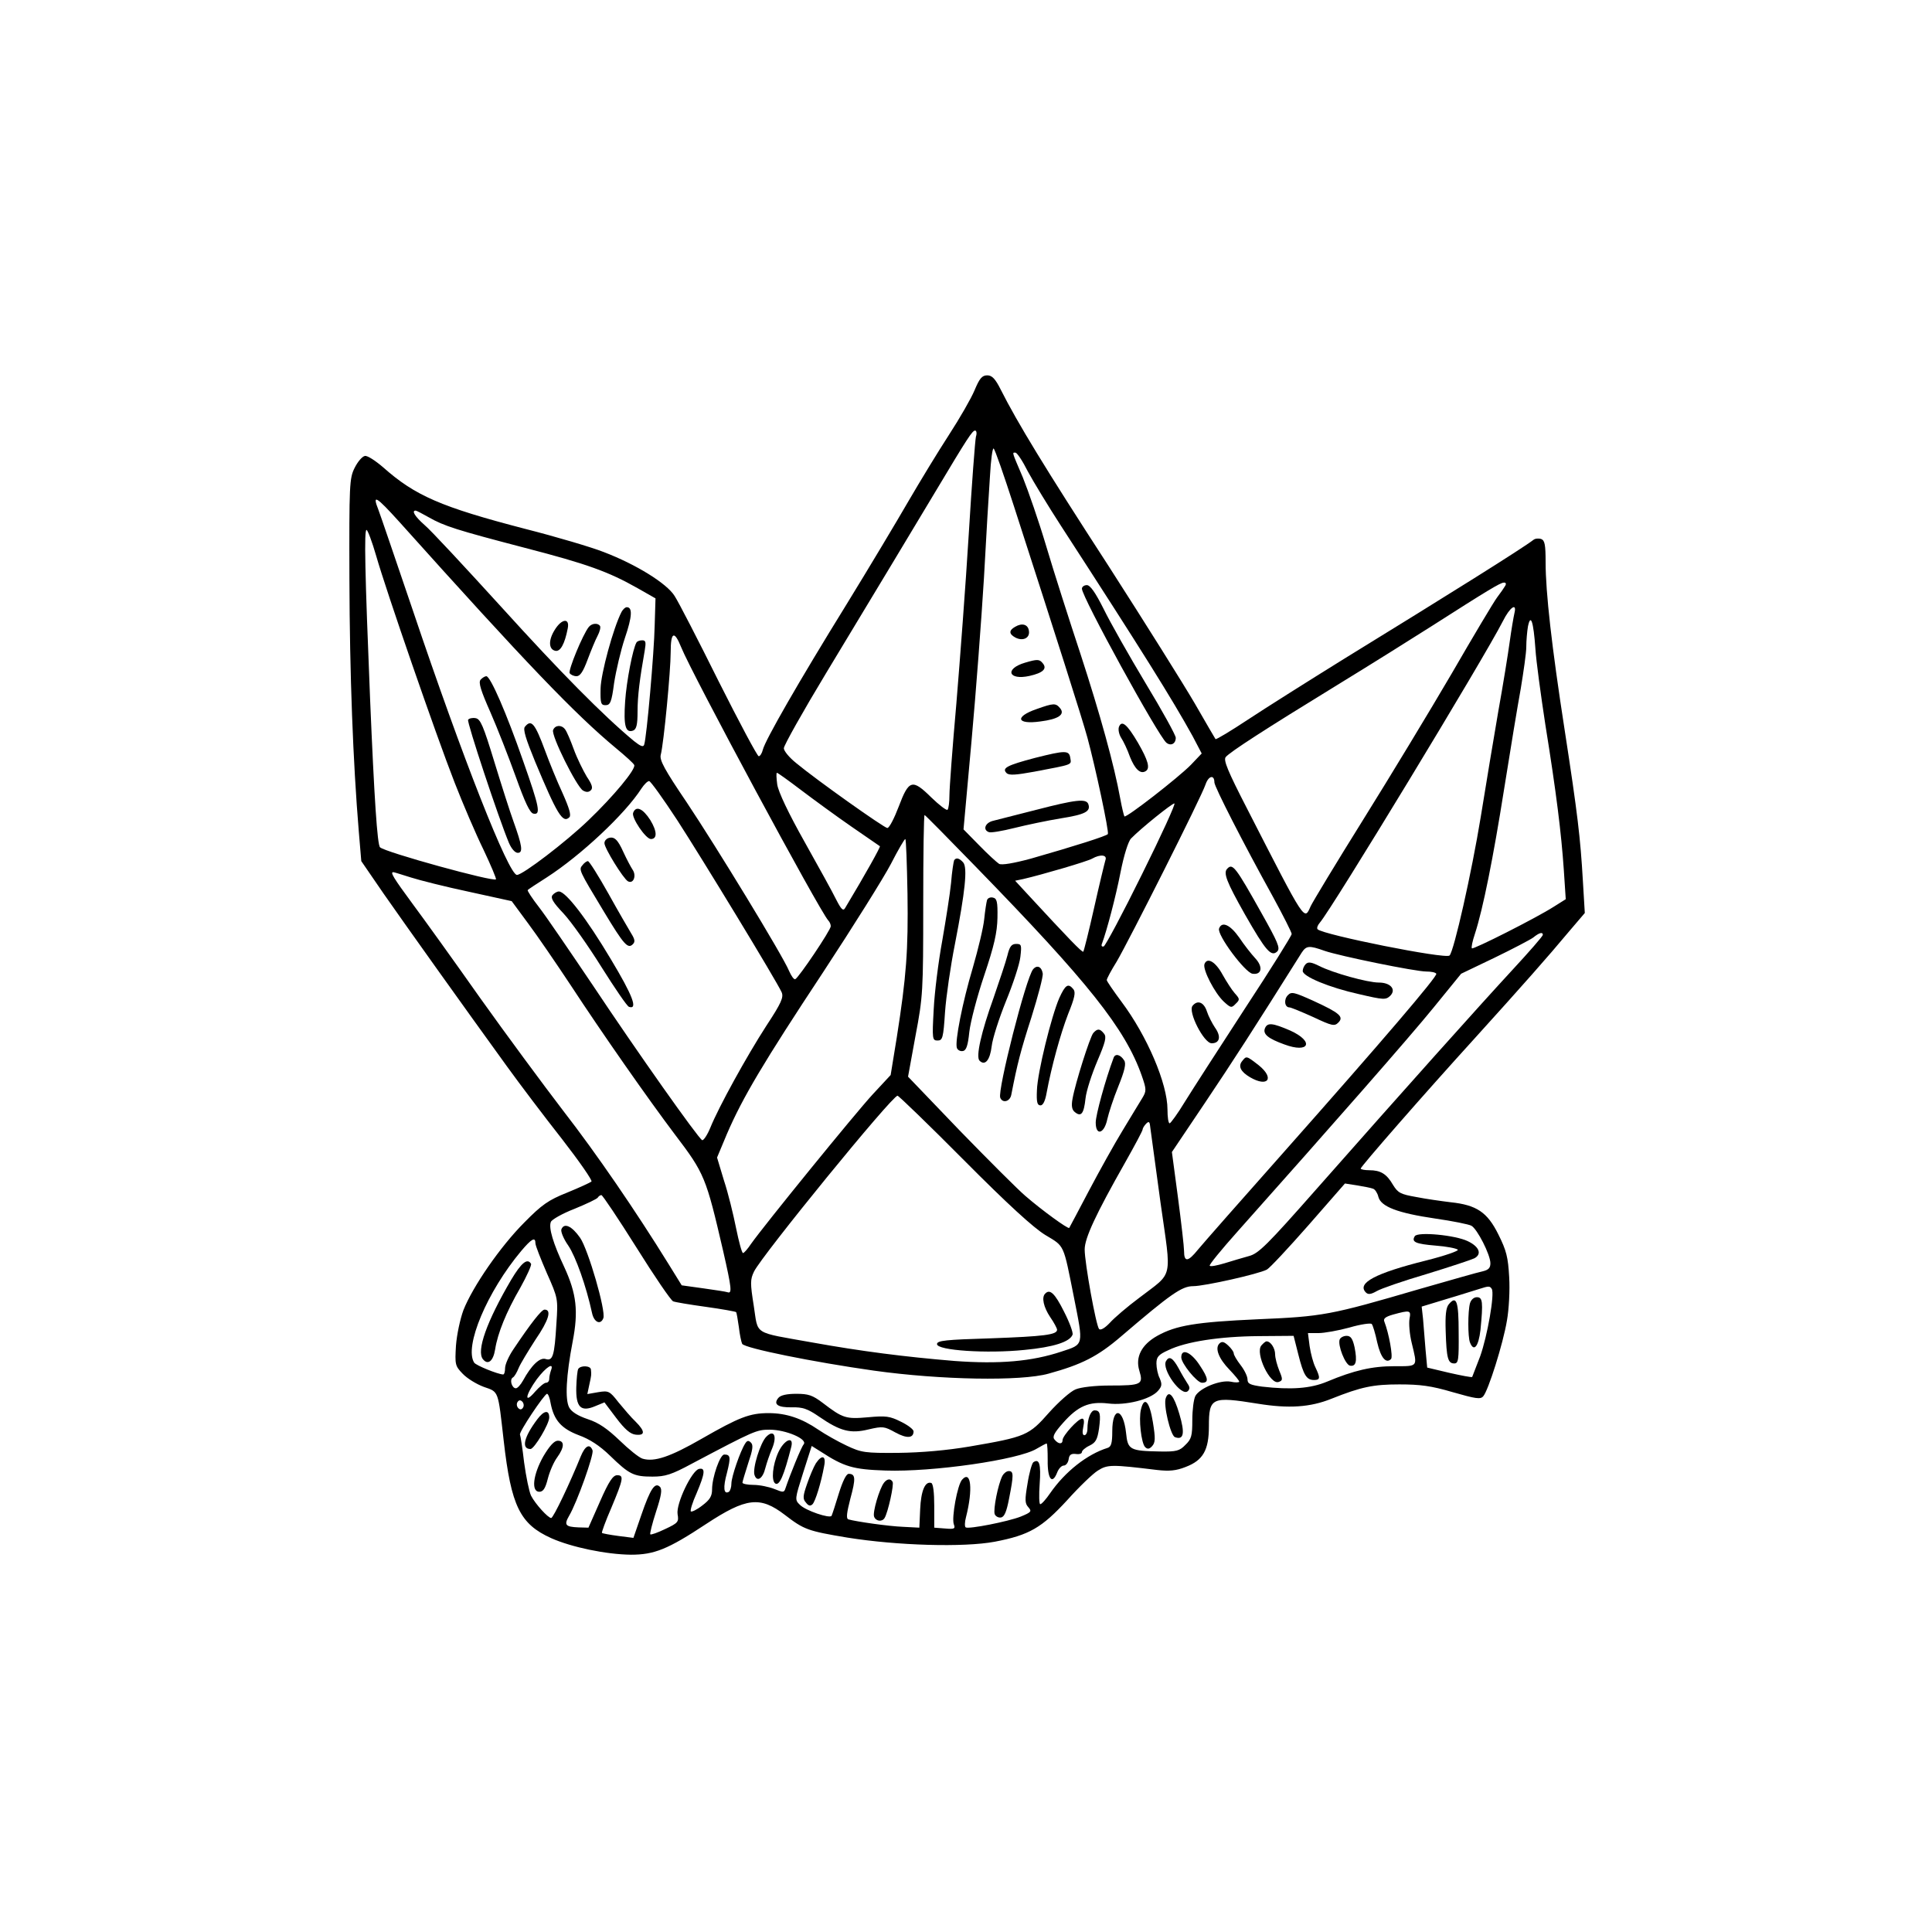 <?xml version="1.0" standalone="no"?>
<!DOCTYPE svg PUBLIC "-//W3C//DTD SVG 20010904//EN"
 "http://www.w3.org/TR/2001/REC-SVG-20010904/DTD/svg10.dtd">
<svg version="1.0" xmlns="http://www.w3.org/2000/svg"
 width="700pt" height="700pt" viewBox="0 0 700 700"
 preserveAspectRatio="xMidYMid meet">
<g transform="translate(0,700) scale(0.1,-0.1)"
fill="#000000" stroke="none">
<path d="M3531 5586 c-12 -29 -54 -102 -93 -162 -39 -60 -104 -167 -146 -239
-41 -71 -142 -240 -225 -375 -175 -283 -294 -491 -303 -526 -3 -13 -10 -24
-15 -24 -5 0 -70 122 -145 271 -74 149 -146 289 -160 310 -28 45 -139 114
-257 159 -43 17 -171 55 -285 84 -304 79 -398 120 -514 223 -28 24 -57 43 -66
41 -10 -2 -26 -21 -37 -43 -19 -38 -20 -59 -19 -405 1 -342 13 -661 34 -913
l9 -107 81 -118 c83 -119 292 -412 447 -626 47 -65 137 -184 200 -264 62 -80
110 -149 106 -153 -5 -4 -44 -22 -88 -40 -68 -27 -92 -44 -155 -108 -87 -87
-187 -232 -221 -318 -12 -33 -24 -89 -27 -129 -4 -68 -3 -73 24 -101 16 -17
50 -38 77 -48 55 -19 51 -11 72 -195 27 -237 59 -302 172 -353 74 -33 199 -59
289 -60 84 0 133 19 272 111 146 96 196 102 286 33 69 -53 82 -58 226 -82 181
-29 421 -36 534 -15 125 24 170 50 263 151 43 48 93 96 111 107 35 22 50 22
214 2 44 -5 69 -3 104 11 63 24 84 61 84 147 0 105 10 109 178 82 111 -18 189
-13 266 18 108 43 151 52 246 52 75 0 115 -5 193 -28 84 -24 101 -27 111 -15
18 20 72 190 86 275 7 39 11 110 8 157 -4 72 -10 96 -39 154 -40 81 -79 107
-173 117 -33 4 -90 12 -125 19 -57 10 -66 15 -84 44 -23 40 -45 53 -86 53 -17
0 -31 3 -31 6 0 7 224 264 415 474 172 190 264 294 339 384 l58 68 -7 117 c-9
156 -19 241 -66 546 -47 303 -69 499 -69 608 0 63 -3 79 -16 84 -9 3 -22 2
-28 -3 -40 -31 -302 -195 -686 -431 -129 -80 -286 -179 -348 -220 -62 -41
-115 -73 -118 -71 -2 3 -36 61 -75 129 -39 67 -180 292 -313 499 -231 356
-330 519 -390 638 -20 40 -32 52 -49 52 -19 0 -28 -11 -46 -54z m5 -168 c-3
-13 -15 -171 -26 -353 -11 -181 -32 -458 -45 -615 -14 -157 -25 -306 -25 -331
0 -25 -3 -49 -7 -53 -4 -3 -30 17 -59 45 -69 68 -81 64 -118 -34 -16 -42 -34
-77 -41 -77 -11 0 -254 172 -330 235 -25 20 -45 44 -45 54 0 10 69 133 153
272 187 310 314 520 397 659 116 194 133 220 143 220 5 0 7 -10 3 -22z m137
-250 c158 -489 247 -768 267 -841 29 -107 79 -341 74 -349 -5 -7 -118 -43
-279 -89 -63 -17 -105 -24 -115 -19 -8 5 -41 35 -72 67 l-57 58 29 320 c16
176 36 442 45 590 8 149 18 316 22 372 3 56 9 100 13 98 5 -3 37 -96 73 -207z
m51 124 c20 -37 74 -126 120 -197 295 -455 403 -628 477 -762 l33 -63 -39 -41
c-45 -46 -234 -193 -241 -187 -2 3 -9 31 -15 64 -22 122 -73 306 -144 524 -41
124 -97 299 -124 390 -27 91 -66 203 -85 250 -41 96 -39 90 -27 90 6 0 26 -30
45 -68z m-2277 -183 c461 -514 637 -697 785 -820 35 -29 65 -56 66 -61 6 -15
-74 -112 -166 -200 -81 -78 -238 -198 -259 -198 -30 0 -197 423 -377 958 -63
185 -119 350 -125 365 -23 58 -9 50 76 -44z m106 17 c56 -32 100 -46 349 -111
224 -58 302 -86 408 -146 l65 -37 -3 -99 c-2 -97 -29 -405 -38 -431 -3 -10
-13 -6 -37 13 -111 92 -268 251 -479 484 -133 146 -258 281 -280 299 -34 30
-48 52 -32 52 3 0 24 -11 47 -24z m-190 -140 c36 -126 216 -647 284 -821 30
-77 77 -187 105 -244 27 -57 47 -105 45 -107 -9 -10 -401 98 -420 116 -10 9
-21 178 -36 535 -19 465 -22 615 -13 615 4 0 20 -42 35 -94z m4091 -108 c-4
-7 -17 -26 -30 -43 -12 -16 -86 -140 -164 -275 -79 -135 -223 -373 -321 -530
-98 -157 -183 -298 -190 -313 -24 -53 -16 -66 -230 352 -71 138 -87 177 -78
188 16 19 143 101 404 261 121 74 274 170 340 212 208 133 250 158 263 159 8
1 10 -4 6 -11z m33 -100 c-3 -13 -11 -59 -17 -103 -6 -44 -24 -156 -41 -250
-16 -93 -45 -267 -64 -385 -33 -202 -97 -486 -113 -502 -14 -14 -458 75 -478
95 -4 4 0 15 8 24 43 49 596 960 663 1092 26 52 52 69 42 29z m76 -128 c3 -47
20 -170 36 -275 40 -248 58 -395 67 -527 l7 -106 -43 -27 c-64 -41 -292 -156
-297 -151 -3 3 2 26 11 53 29 89 66 273 106 526 22 139 49 302 60 362 10 61
20 129 20 151 0 23 3 56 6 74 10 49 20 18 27 -80z m-3095 5 c38 -95 502 -957
533 -990 5 -5 9 -14 9 -21 0 -14 -117 -188 -129 -192 -5 -1 -14 12 -22 30 -22
54 -264 451 -371 611 -80 118 -99 153 -94 172 11 42 36 305 36 372 0 74 13 80
38 18z m435 -518 c45 -34 127 -94 182 -132 55 -38 102 -70 103 -71 3 -2 -51
-99 -126 -224 -7 -12 -14 -5 -32 30 -12 25 -64 119 -115 210 -58 103 -95 181
-99 208 -3 23 -4 42 -1 42 3 0 42 -28 88 -63z m1497 28 c0 -15 104 -219 212
-414 37 -68 68 -129 68 -135 0 -6 -76 -128 -170 -271 -93 -143 -191 -295 -217
-337 -26 -43 -51 -77 -55 -78 -5 0 -8 23 -8 50 0 94 -74 267 -167 391 -29 39
-53 74 -53 78 0 5 16 35 36 67 43 73 307 596 322 642 11 32 32 36 32 7z
m-1946 -137 c90 -139 359 -581 378 -623 8 -18 -1 -39 -55 -121 -73 -113 -173
-295 -203 -369 -11 -27 -25 -48 -30 -46 -15 8 -235 319 -396 561 -83 123 -170
251 -195 283 -25 32 -43 60 -41 62 2 3 33 23 69 46 124 80 284 230 343 322 10
15 22 27 28 27 5 0 51 -64 102 -142z m1684 -195 c-70 -142 -133 -260 -139
-262 -7 -2 -10 2 -6 11 17 46 49 166 67 258 12 61 28 112 38 122 36 37 148
127 157 127 6 1 -47 -115 -117 -256z m-603 27 c408 -419 542 -587 602 -758 17
-49 17 -55 2 -80 -9 -15 -41 -67 -71 -117 -30 -49 -85 -148 -123 -220 -37 -71
-70 -132 -71 -134 -4 -5 -99 64 -159 116 -27 23 -134 130 -238 237 l-187 195
27 148 c27 142 28 161 28 475 0 181 2 327 5 325 3 -1 86 -85 185 -187z m-247
-97 c3 -207 -4 -300 -39 -523 l-22 -135 -65 -70 c-62 -67 -393 -474 -441 -542
-12 -18 -25 -33 -29 -33 -4 0 -15 41 -25 90 -10 50 -29 128 -44 173 l-25 83
36 86 c57 132 132 258 348 585 109 166 220 343 246 393 25 49 49 90 52 90 3 0
6 -89 8 -197z m717 120 c-3 -10 -22 -88 -41 -173 -19 -85 -37 -156 -39 -158
-4 -4 -53 47 -199 205 l-48 52 29 6 c69 16 233 64 250 74 30 17 56 14 48 -6z
m-2517 -62 c31 -10 126 -34 211 -52 l155 -34 59 -80 c33 -44 102 -145 155
-225 114 -174 279 -410 377 -540 108 -142 113 -155 175 -422 31 -136 33 -156
16 -150 -5 2 -44 8 -87 14 l-79 11 -47 76 c-120 194 -261 400 -382 556 -72 94
-208 278 -302 410 -93 132 -203 285 -244 340 -70 95 -82 115 -70 115 3 0 31
-9 63 -19z m4102 -208 c0 -5 -50 -62 -111 -128 -121 -131 -387 -428 -709 -793
-179 -203 -210 -234 -245 -243 -22 -6 -62 -18 -88 -26 -27 -8 -51 -13 -54 -9
-3 3 42 58 100 123 351 394 623 704 710 811 l101 124 121 58 c66 32 129 65
140 73 22 18 35 21 35 10z m-791 -58 c55 -19 329 -75 369 -75 17 0 33 -3 36
-8 5 -9 -196 -244 -554 -648 -151 -170 -290 -328 -309 -351 -37 -46 -51 -47
-51 -5 0 15 -10 102 -22 193 l-22 165 121 180 c100 149 175 265 349 542 17 26
27 27 83 7z m-1306 -759 c158 -159 252 -245 295 -271 70 -42 64 -30 103 -225
35 -177 37 -170 -45 -197 -108 -36 -225 -46 -388 -34 -181 15 -337 35 -515 67
-218 39 -195 25 -212 133 -13 82 -13 95 1 124 29 59 500 637 520 637 4 0 113
-105 241 -234z m712 -155 c40 -283 48 -247 -77 -343 -43 -32 -91 -73 -107 -91
-19 -20 -34 -28 -39 -22 -11 13 -52 239 -52 288 0 41 40 127 146 314 35 62 64
116 64 121 0 4 6 14 13 21 10 10 13 7 15 -16 2 -15 19 -138 37 -272z m770 52
c7 -2 16 -16 19 -29 9 -36 70 -59 206 -79 63 -9 122 -21 131 -26 21 -11 69
-105 69 -136 0 -17 -7 -24 -27 -29 -16 -3 -120 -33 -232 -65 -321 -94 -348
-99 -585 -109 -222 -10 -295 -22 -363 -60 -57 -32 -80 -77 -65 -126 15 -50 9
-54 -106 -54 -55 0 -106 -6 -125 -14 -18 -7 -61 -45 -96 -84 -73 -83 -84 -88
-288 -123 -83 -14 -174 -22 -258 -23 -121 -1 -134 1 -187 26 -32 15 -78 41
-103 58 -60 41 -116 60 -180 60 -69 0 -107 -15 -243 -93 -113 -65 -171 -85
-214 -72 -13 4 -50 34 -83 66 -44 42 -75 64 -115 77 -36 12 -60 27 -68 43 -15
29 -11 114 13 239 21 109 14 172 -30 268 -41 87 -58 144 -49 165 3 8 41 30 85
47 44 18 82 36 85 41 3 5 9 9 13 9 4 0 61 -85 127 -190 65 -104 125 -192 133
-195 7 -3 61 -12 119 -20 58 -8 107 -17 109 -19 2 -2 6 -26 10 -54 3 -27 9
-55 12 -61 10 -16 258 -66 477 -97 243 -34 533 -39 633 -11 120 33 178 62 263
135 180 154 220 182 261 182 41 0 237 44 267 60 10 5 78 78 151 161 l132 151
45 -7 c24 -4 50 -9 57 -12z m-3035 -198 c0 -8 19 -56 41 -107 41 -92 41 -94
35 -183 -7 -118 -13 -137 -39 -129 -21 7 -52 -23 -82 -78 -9 -16 -20 -28 -26
-28 -14 0 -24 31 -11 39 6 3 15 19 21 34 6 15 34 61 61 103 48 70 60 109 33
109 -11 0 -50 -50 -113 -144 -17 -25 -30 -55 -30 -68 0 -13 -3 -23 -7 -23 -20
1 -99 33 -105 43 -37 58 47 257 170 404 38 45 52 53 52 28z m3465 -165 c11
-18 -16 -171 -42 -244 -15 -39 -28 -73 -29 -75 -2 -2 -39 5 -83 15 l-80 19 -6
65 c-3 36 -7 86 -9 111 l-5 45 92 28 c51 15 103 32 117 36 34 11 38 11 45 0z
m-298 -108 c-3 -16 0 -56 8 -88 21 -88 25 -84 -63 -84 -81 0 -146 -15 -244
-56 -60 -25 -130 -30 -235 -18 -43 6 -53 10 -53 26 0 11 -11 34 -25 52 -14 18
-25 37 -25 43 0 5 -9 18 -20 28 -15 14 -23 16 -32 7 -17 -17 -2 -55 37 -95 19
-20 35 -39 35 -43 0 -3 -14 -4 -31 0 -38 7 -112 -23 -128 -52 -6 -12 -11 -50
-11 -87 0 -57 -3 -69 -25 -90 -21 -22 -33 -25 -92 -24 -109 2 -117 6 -123 67
-10 92 -50 98 -50 6 0 -43 -4 -56 -17 -60 -74 -23 -154 -86 -208 -164 -15 -22
-31 -40 -36 -40 -4 0 -5 33 -2 74 5 70 -1 93 -23 78 -5 -4 -15 -38 -21 -77
-10 -59 -10 -72 3 -86 13 -15 11 -18 -28 -34 -46 -18 -188 -46 -199 -39 -4 2
-4 19 1 37 26 102 18 172 -14 136 -17 -18 -39 -139 -30 -162 6 -16 2 -18 -32
-15 l-39 3 0 79 c0 49 -4 81 -11 83 -22 7 -37 -28 -40 -95 l-3 -67 -58 3 c-53
2 -171 19 -199 27 -9 3 -6 24 7 75 20 73 19 90 -6 90 -9 0 -22 -27 -36 -72
-12 -40 -24 -76 -26 -80 -6 -11 -95 19 -115 40 -19 18 -18 21 12 116 l31 97
32 -20 c86 -56 118 -65 235 -69 171 -6 483 39 548 79 17 10 34 19 36 19 3 0 4
-28 4 -61 -1 -67 16 -90 34 -45 5 14 16 26 24 26 8 0 16 10 18 23 2 16 9 21
26 19 12 -2 22 1 22 7 0 5 12 16 27 23 23 11 29 22 35 62 7 53 4 66 -16 66
-14 0 -26 -30 -26 -67 0 -13 -5 -23 -11 -23 -7 0 -8 11 -4 30 4 19 3 30 -4 30
-15 0 -70 -61 -71 -77 0 -17 -15 -16 -29 1 -9 10 -2 24 31 61 54 61 94 78 163
70 63 -8 152 14 180 45 15 17 16 24 7 46 -7 13 -12 38 -12 54 0 23 7 32 43 48
63 31 187 50 328 51 l126 1 17 -67 c19 -76 30 -93 57 -93 23 0 23 8 5 46 -8
16 -17 50 -21 77 l-6 47 38 0 c21 0 72 9 112 20 41 12 77 17 81 13 4 -4 13
-34 20 -67 13 -56 32 -78 50 -60 8 8 -8 94 -24 135 -5 11 3 18 31 26 62 17 66
16 60 -15z m-3111 -188 c-3 -9 -6 -22 -6 -30 0 -8 -5 -14 -12 -14 -6 0 -24
-15 -39 -32 -41 -48 -36 -13 6 45 34 45 64 64 51 31z m-1 -118 c12 -62 39 -92
102 -116 39 -14 76 -38 113 -74 70 -68 86 -76 154 -76 46 0 69 7 143 47 227
120 234 123 282 123 58 0 138 -34 123 -53 -9 -10 -49 -109 -66 -159 -5 -16 -8
-16 -40 -3 -20 8 -54 15 -76 15 -22 0 -40 4 -40 8 0 4 10 36 21 71 16 47 19
65 10 74 -9 9 -14 8 -21 -3 -18 -28 -50 -121 -50 -145 0 -13 -4 -26 -9 -30
-19 -11 -22 15 -7 69 14 56 13 66 -10 66 -15 0 -44 -82 -44 -126 0 -25 -8 -38
-36 -59 -19 -15 -38 -24 -41 -21 -3 3 6 33 21 66 30 71 33 93 9 88 -26 -5 -84
-126 -78 -164 5 -28 2 -32 -45 -54 -27 -13 -52 -22 -54 -19 -2 2 7 39 21 82
19 58 23 81 14 90 -18 18 -35 -8 -67 -101 l-29 -84 -55 7 c-30 4 -57 9 -59 11
-2 1 13 43 34 91 44 105 46 118 21 118 -15 0 -30 -22 -62 -95 l-42 -95 -36 1
c-48 2 -53 9 -34 42 29 49 90 221 85 237 -10 26 -27 17 -43 -22 -38 -94 -99
-223 -107 -223 -11 0 -57 50 -73 81 -7 15 -18 69 -25 120 -6 52 -13 97 -15
101 -5 8 88 147 98 148 4 0 10 -15 13 -34z m-100 -16 c-5 -8 -11 -8 -17 -2 -6
6 -7 16 -3 22 5 8 11 8 17 2 6 -6 7 -16 3 -22z"/>
<path d="M3678 4729 c-23 -13 -23 -26 1 -39 27 -14 53 -2 49 24 -3 24 -25 30
-50 15z"/>
<path d="M3714 4599 c-75 -22 -61 -65 16 -48 49 11 65 26 48 46 -12 15 -20 15
-64 2z"/>
<path d="M3756 4431 c-81 -28 -73 -57 13 -45 65 8 91 25 72 48 -16 19 -23 19
-85 -3z"/>
<path d="M3750 4254 c-102 -27 -121 -37 -103 -55 9 -9 34 -7 100 5 142 27 135
24 131 49 -4 29 -17 29 -128 1z"/>
<path d="M3755 4066 c-71 -18 -142 -36 -157 -40 -29 -7 -38 -33 -15 -41 7 -3
48 4 92 15 44 11 120 27 169 35 88 14 109 25 99 52 -8 20 -45 16 -188 -21z"/>
<path d="M3920 4867 c0 -30 276 -533 306 -558 16 -13 34 -4 34 18 0 9 -49 98
-109 197 -60 100 -128 220 -152 269 -30 60 -49 87 -61 87 -10 0 -18 -6 -18
-13z"/>
<path d="M4054 4366 c-3 -9 0 -26 8 -39 8 -12 23 -43 32 -69 18 -45 38 -64 57
-52 17 10 9 39 -28 103 -40 68 -59 83 -69 57z"/>
<path d="M1741 4537 c-8 -10 1 -39 36 -118 25 -57 66 -162 92 -234 33 -92 51
-131 64 -133 27 -5 22 22 -38 192 -60 172 -118 306 -133 306 -5 0 -15 -6 -21
-13z"/>
<path d="M1696 4392 c-5 -8 110 -355 148 -446 9 -21 22 -36 32 -36 20 0 16 26
-16 115 -12 33 -43 130 -69 215 -40 131 -50 155 -68 158 -12 2 -24 -1 -27 -6z"/>
<path d="M1902 4367 c-8 -9 3 -44 37 -127 79 -189 100 -225 124 -201 7 7 0 32
-25 88 -20 43 -48 112 -63 153 -37 100 -50 115 -73 87z"/>
<path d="M2004 4355 c-8 -19 85 -205 108 -219 12 -7 21 -7 29 1 8 8 4 21 -15
49 -13 22 -35 66 -47 99 -12 33 -26 66 -32 73 -13 17 -36 15 -43 -3z"/>
<path d="M2252 4783 c-30 -58 -75 -224 -76 -278 -1 -53 1 -60 18 -60 17 0 22
11 31 80 7 45 24 118 39 163 27 79 28 112 7 112 -6 0 -14 -8 -19 -17z"/>
<path d="M2010 4718 c-24 -38 -22 -71 2 -76 18 -4 34 24 45 81 8 39 -22 36
-47 -5z"/>
<path d="M2133 4728 c-22 -28 -75 -157 -69 -167 4 -6 15 -11 25 -11 13 0 24
17 40 60 12 32 28 71 36 86 8 15 12 31 9 36 -8 12 -30 10 -41 -4z"/>
<path d="M2306 4672 c-13 -22 -36 -139 -41 -213 -6 -88 1 -116 29 -106 12 5
16 21 16 69 0 57 8 119 26 221 5 30 4 37 -9 37 -9 0 -18 -3 -21 -8z"/>
<path d="M4447 3853 c-16 -15 -3 -48 63 -165 77 -135 96 -156 118 -135 11 12
2 33 -57 138 -94 168 -105 182 -124 162z"/>
<path d="M4417 3636 c-9 -22 94 -160 121 -164 34 -5 39 25 10 56 -14 15 -40
48 -58 75 -33 47 -63 60 -73 33z"/>
<path d="M4364 3507 c-7 -20 37 -105 70 -136 25 -23 28 -24 43 -8 16 15 15 18
-3 38 -10 11 -30 42 -44 67 -26 48 -56 65 -66 39z"/>
<path d="M4321 3356 c-18 -21 41 -136 69 -136 30 0 35 25 12 57 -10 15 -24 42
-29 58 -11 34 -34 43 -52 21z"/>
<path d="M2294 4055 c-7 -17 45 -94 64 -95 24 0 23 28 -2 69 -27 42 -52 53
-62 26z"/>
<path d="M2203 3963 c-7 -3 -13 -10 -13 -18 0 -18 68 -128 85 -138 20 -11 32
20 17 42 -6 9 -21 37 -33 63 -21 47 -34 59 -56 51z"/>
<path d="M2111 3866 c-15 -17 -14 -18 77 -169 73 -121 87 -136 105 -118 9 9 7
18 -6 39 -9 15 -47 80 -83 145 -36 64 -69 117 -74 117 -4 0 -13 -6 -19 -14z"/>
<path d="M2002 3757 c-8 -10 1 -26 40 -67 28 -30 90 -118 138 -195 48 -76 92
-141 99 -143 33 -11 14 40 -66 173 -87 146 -163 245 -188 245 -7 0 -17 -6 -23
-13z"/>
<path d="M3457 3883 c-2 -5 -8 -41 -11 -81 -4 -41 -19 -135 -32 -210 -14 -76
-28 -188 -31 -249 -6 -108 -5 -113 14 -113 18 0 21 9 27 103 4 56 20 167 36
247 37 190 46 276 30 295 -14 16 -26 19 -33 8z"/>
<path d="M3576 3738 c-2 -7 -7 -38 -10 -68 -3 -31 -22 -109 -41 -175 -38 -127
-66 -270 -58 -292 3 -8 13 -13 22 -11 12 2 18 20 23 69 4 36 28 128 54 205 36
107 47 155 48 209 1 59 -2 70 -17 73 -9 2 -19 -2 -21 -10z"/>
<path d="M3650 3538 c-6 -24 -29 -92 -50 -153 -45 -125 -65 -214 -51 -228 20
-20 38 2 44 52 3 28 27 102 52 164 25 61 49 133 52 160 5 43 4 47 -15 47 -17
0 -24 -9 -32 -42z"/>
<path d="M3743 3488 c-26 -32 -129 -438 -119 -465 8 -21 35 -15 40 10 22 113
34 160 73 281 24 77 43 148 41 159 -4 25 -21 32 -35 15z"/>
<path d="M3838 3384 c-29 -67 -79 -270 -81 -334 -2 -43 1 -55 13 -55 9 0 17
16 22 45 18 97 50 213 78 286 24 59 28 79 19 90 -19 23 -29 16 -51 -32z"/>
<path d="M3961 3257 c-12 -15 -65 -181 -75 -238 -5 -26 -2 -40 8 -48 23 -19
33 -7 39 49 3 28 23 89 43 136 29 68 34 87 24 99 -15 19 -24 19 -39 2z"/>
<path d="M4035 3168 c-30 -80 -65 -208 -65 -235 0 -50 31 -41 42 12 5 22 22
75 40 119 23 57 29 83 21 94 -13 21 -32 26 -38 10z"/>
<path d="M4731 3507 c-6 -6 -11 -17 -11 -25 0 -20 96 -60 204 -84 90 -21 97
-21 113 -6 23 23 1 48 -41 48 -41 0 -167 35 -216 60 -28 14 -40 16 -49 7z"/>
<path d="M4666 3394 c-15 -15 -12 -44 6 -44 5 0 44 -16 86 -35 68 -32 77 -34
91 -20 21 21 5 35 -91 79 -69 31 -79 34 -92 20z"/>
<path d="M4583 3274 c-8 -21 12 -37 70 -58 91 -34 110 10 22 50 -65 28 -83 30
-92 8z"/>
<path d="M4501 3156 c-16 -19 -6 -39 28 -59 65 -38 90 -4 32 43 -45 35 -45 35
-60 16z"/>
<path d="M3787 2313 c-14 -13 -6 -49 18 -85 14 -20 25 -41 25 -46 0 -18 -47
-24 -240 -31 -164 -5 -195 -8 -195 -21 0 -23 181 -35 317 -21 105 10 164 29
174 55 3 7 -11 45 -31 84 -33 66 -51 83 -68 65z"/>
<path d="M2034 2546 c-3 -8 8 -35 25 -59 27 -40 65 -147 86 -244 7 -34 31 -45
41 -19 10 26 -55 249 -84 291 -30 43 -58 56 -68 31z"/>
<path d="M5126 2521 c-13 -21 3 -28 75 -34 40 -3 76 -10 81 -15 4 -4 -47 -22
-115 -39 -184 -46 -252 -82 -218 -116 8 -8 18 -7 39 5 15 9 96 37 181 62 85
26 163 52 173 57 28 15 18 42 -24 62 -45 22 -182 35 -192 18z"/>
<path d="M2095 2040 c-3 -5 -6 -35 -7 -66 -2 -72 16 -91 68 -69 l34 14 43 -57
c31 -41 51 -58 70 -60 35 -4 35 12 0 47 -16 15 -43 47 -62 70 -32 41 -36 43
-73 37 l-40 -7 7 33 c8 36 8 37 6 56 -1 14 -37 16 -46 2z"/>
<path d="M2820 1935 c-19 -23 -2 -35 49 -34 39 1 57 -5 99 -34 77 -53 114 -62
179 -46 52 12 57 11 97 -11 42 -23 66 -21 66 4 0 7 -21 23 -46 35 -40 20 -54
22 -119 16 -80 -7 -91 -4 -164 52 -37 28 -52 33 -96 33 -34 0 -57 -5 -65 -15z"/>
<path d="M1852 2363 c-88 -150 -127 -258 -102 -288 18 -22 37 -7 44 36 9 58
40 135 91 223 24 43 42 83 39 87 -13 22 -35 4 -72 -58z"/>
<path d="M5326 2278 c-8 -30 -8 -122 0 -142 14 -36 31 -15 38 45 10 102 8 119
-13 119 -11 0 -21 -9 -25 -22z"/>
<path d="M5249 2274 c-10 -12 -13 -40 -11 -98 3 -97 8 -116 31 -116 15 0 17
12 16 112 0 114 -8 136 -36 102z"/>
<path d="M4854 2147 c-8 -21 20 -91 37 -95 22 -4 27 15 17 66 -7 32 -14 42
-29 42 -11 0 -22 -6 -25 -13z"/>
<path d="M4570 2125 c-23 -28 32 -144 63 -132 15 5 15 10 2 41 -8 20 -15 46
-15 59 0 22 -16 47 -31 47 -4 0 -12 -7 -19 -15z"/>
<path d="M4280 2082 c0 -22 57 -92 75 -92 25 0 24 15 -8 63 -31 48 -67 64 -67
29z"/>
<path d="M4225 2069 c-18 -29 56 -132 79 -109 8 8 7 15 -2 28 -6 9 -21 34 -32
55 -21 38 -34 45 -45 26z"/>
<path d="M4224 1935 c-10 -24 17 -136 33 -142 32 -12 37 14 16 84 -20 68 -38
88 -49 58z"/>
<path d="M4134 1894 c-9 -35 1 -123 15 -137 8 -8 15 -8 25 3 12 13 13 27 3 88
-12 74 -31 95 -43 46z"/>
<path d="M2956 1698 c-8 -13 -22 -46 -32 -75 -15 -43 -16 -54 -4 -67 9 -12 16
-14 24 -6 10 10 31 77 42 138 8 38 -8 43 -30 10z"/>
<path d="M3632 1653 c-16 -31 -34 -123 -28 -139 3 -8 14 -14 23 -12 12 2 20
21 29 68 17 86 17 100 -1 100 -8 0 -18 -8 -23 -17z"/>
<path d="M3203 1628 c-17 -22 -42 -108 -36 -123 6 -17 29 -20 38 -5 12 19 35
122 29 131 -7 13 -20 11 -31 -3z"/>
<path d="M1947 1858 c-49 -65 -59 -108 -25 -108 14 0 68 91 68 114 0 29 -19
26 -43 -6z"/>
<path d="M2777 1795 c-22 -21 -52 -118 -43 -140 9 -26 30 -12 39 26 5 19 16
51 25 72 18 44 6 69 -21 42z"/>
<path d="M1969 1724 c-38 -67 -45 -129 -15 -129 14 0 22 12 31 48 7 27 22 61
34 77 26 36 27 60 2 60 -13 0 -30 -19 -52 -56z"/>
<path d="M2820 1738 c-21 -46 -26 -103 -11 -113 15 -9 31 27 58 133 10 41 -26
26 -47 -20z"/>
</g>
</svg>
